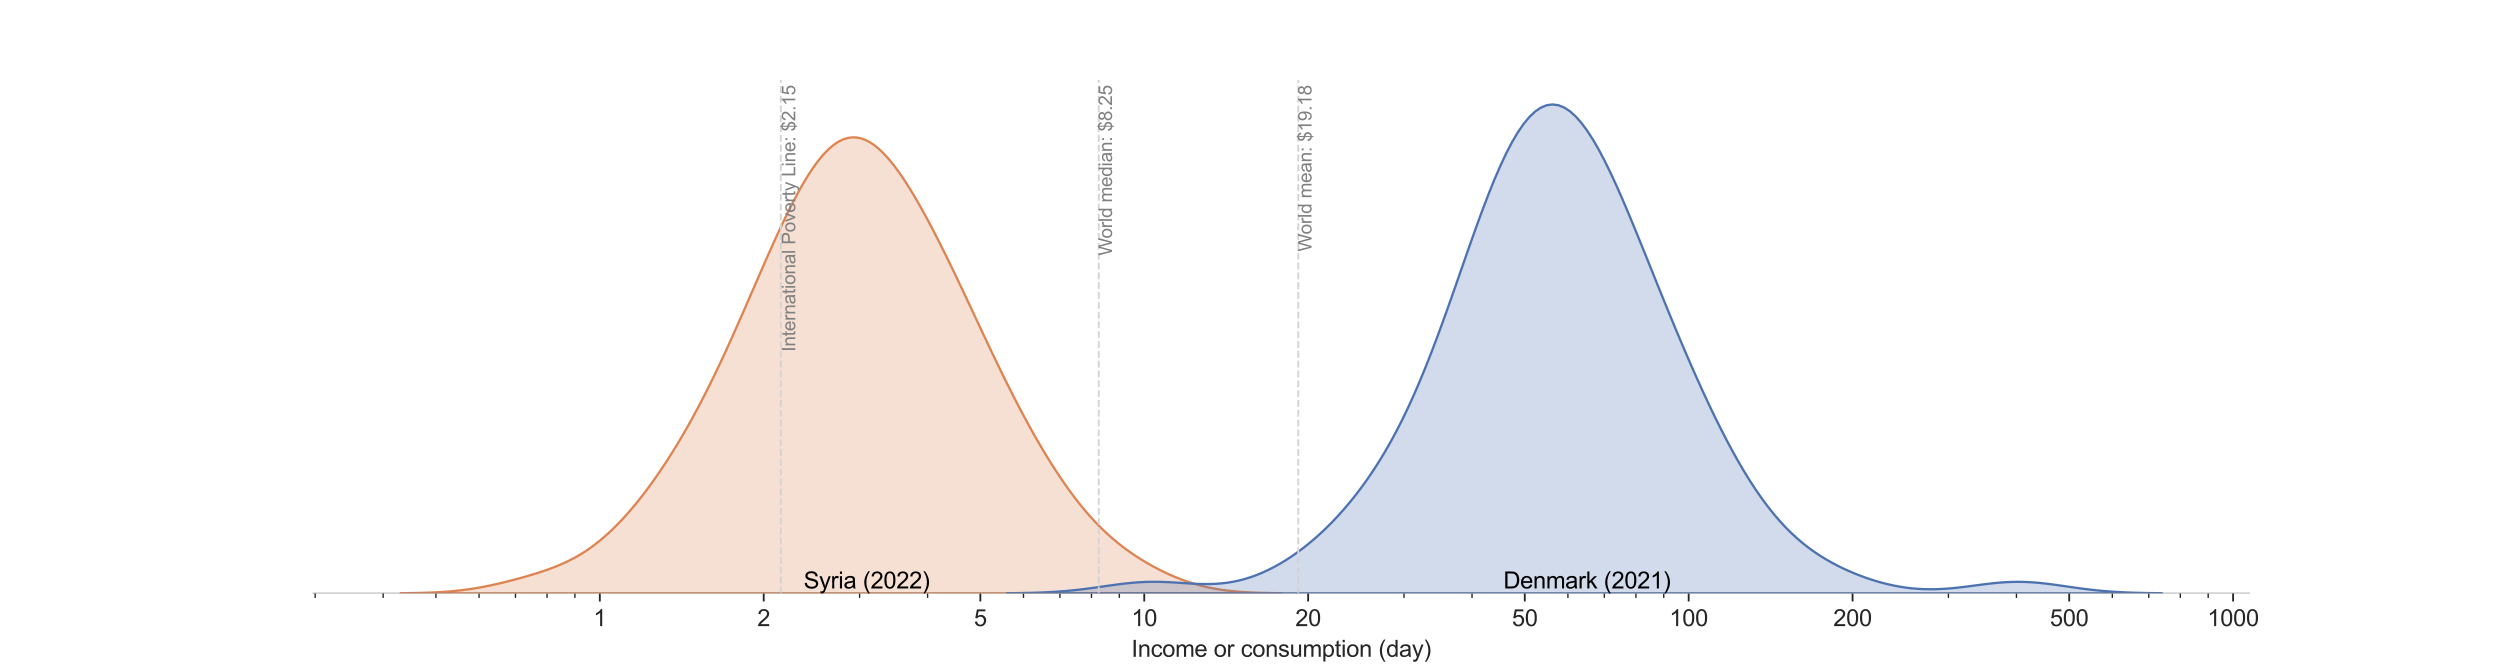 <?xml version="1.0" encoding="utf-8" standalone="no"?>
<!DOCTYPE svg PUBLIC "-//W3C//DTD SVG 1.1//EN"
  "http://www.w3.org/Graphics/SVG/1.1/DTD/svg11.dtd">
<svg xmlns:xlink="http://www.w3.org/1999/xlink" width="1080pt" height="288pt" viewBox="0 0 1080 288" xmlns="http://www.w3.org/2000/svg" version="1.1">
 <defs>
  <style type="text/css">*{stroke-linejoin: round; stroke-linecap: butt}</style>
 </defs>
 <g id="figure_1">
  <g id="patch_1">
   <path d="M 0 288 
L 1080 288 
L 1080 0 
L 0 0 
z
" style="fill: #ffffff"/>
  </g>
  <g id="axes_1">
   <g id="patch_2">
    <path d="M 135 256.32 
L 972 256.32 
L 972 34.56 
L 135 34.56 
z
" style="fill: #ffffff"/>
   </g>
   <g id="matplotlib.axis_1">
    <g id="xtick_1">
     <g id="line2d_1">
      <defs>
       <path id="mb12d883ecf" d="M 0 0 
L 0 3.5 
" style="stroke: #262626; stroke-width: 0.8"/>
      </defs>
      <g>
       <use xlink:href="#mb12d883ecf" x="259.123" y="256.32" style="fill: #262626; stroke: #262626; stroke-width: 0.8"/>
      </g>
     </g>
     <g id="text_1">
      <!-- 1 -->
      <g style="fill: #262626" transform="translate(256.342 270.478) scale(0.1 -0.1)">
       <defs>
        <path id="ArialMT-31" d="M 2384 0 
L 1822 0 
L 1822 3584 
Q 1619 3391 1289 3197 
Q 959 3003 697 2906 
L 697 3450 
Q 1169 3672 1522 3987 
Q 1875 4303 2022 4600 
L 2384 4600 
L 2384 0 
z
" transform="scale(0.016)"/>
       </defs>
       <use xlink:href="#ArialMT-31"/>
      </g>
     </g>
    </g>
    <g id="xtick_2">
     <g id="line2d_2">
      <g>
       <use xlink:href="#mb12d883ecf" x="329.923" y="256.32" style="fill: #262626; stroke: #262626; stroke-width: 0.8"/>
      </g>
     </g>
     <g id="text_2">
      <!-- 2 -->
      <g style="fill: #262626" transform="translate(327.142 270.478) scale(0.1 -0.1)">
       <defs>
        <path id="ArialMT-32" d="M 3222 541 
L 3222 0 
L 194 0 
Q 188 203 259 391 
Q 375 700 629 1000 
Q 884 1300 1366 1694 
Q 2113 2306 2375 2664 
Q 2638 3022 2638 3341 
Q 2638 3675 2398 3904 
Q 2159 4134 1775 4134 
Q 1369 4134 1125 3890 
Q 881 3647 878 3216 
L 300 3275 
Q 359 3922 746 4261 
Q 1134 4600 1788 4600 
Q 2447 4600 2831 4234 
Q 3216 3869 3216 3328 
Q 3216 3053 3103 2787 
Q 2991 2522 2730 2228 
Q 2469 1934 1863 1422 
Q 1356 997 1212 845 
Q 1069 694 975 541 
L 3222 541 
z
" transform="scale(0.016)"/>
       </defs>
       <use xlink:href="#ArialMT-32"/>
      </g>
     </g>
    </g>
    <g id="xtick_3">
     <g id="line2d_3">
      <g>
       <use xlink:href="#mb12d883ecf" x="423.515" y="256.32" style="fill: #262626; stroke: #262626; stroke-width: 0.8"/>
      </g>
     </g>
     <g id="text_3">
      <!-- 5 -->
      <g style="fill: #262626" transform="translate(420.734 270.478) scale(0.1 -0.1)">
       <defs>
        <path id="ArialMT-35" d="M 266 1200 
L 856 1250 
Q 922 819 1161 601 
Q 1400 384 1738 384 
Q 2144 384 2425 690 
Q 2706 997 2706 1503 
Q 2706 1984 2436 2262 
Q 2166 2541 1728 2541 
Q 1456 2541 1237 2417 
Q 1019 2294 894 2097 
L 366 2166 
L 809 4519 
L 3088 4519 
L 3088 3981 
L 1259 3981 
L 1013 2750 
Q 1425 3038 1878 3038 
Q 2478 3038 2890 2622 
Q 3303 2206 3303 1553 
Q 3303 931 2941 478 
Q 2500 -78 1738 -78 
Q 1113 -78 717 272 
Q 322 622 266 1200 
z
" transform="scale(0.016)"/>
       </defs>
       <use xlink:href="#ArialMT-35"/>
      </g>
     </g>
    </g>
    <g id="xtick_4">
     <g id="line2d_4">
      <g>
       <use xlink:href="#mb12d883ecf" x="494.315" y="256.32" style="fill: #262626; stroke: #262626; stroke-width: 0.8"/>
      </g>
     </g>
     <g id="text_4">
      <!-- 10 -->
      <g style="fill: #262626" transform="translate(488.754 270.478) scale(0.1 -0.1)">
       <defs>
        <path id="ArialMT-30" d="M 266 2259 
Q 266 3072 433 3567 
Q 600 4063 929 4331 
Q 1259 4600 1759 4600 
Q 2128 4600 2406 4451 
Q 2684 4303 2865 4023 
Q 3047 3744 3150 3342 
Q 3253 2941 3253 2259 
Q 3253 1453 3087 958 
Q 2922 463 2592 192 
Q 2263 -78 1759 -78 
Q 1097 -78 719 397 
Q 266 969 266 2259 
z
M 844 2259 
Q 844 1131 1108 757 
Q 1372 384 1759 384 
Q 2147 384 2411 759 
Q 2675 1134 2675 2259 
Q 2675 3391 2411 3762 
Q 2147 4134 1753 4134 
Q 1366 4134 1134 3806 
Q 844 3388 844 2259 
z
" transform="scale(0.016)"/>
       </defs>
       <use xlink:href="#ArialMT-31"/>
       <use xlink:href="#ArialMT-30" transform="translate(55.615 0)"/>
      </g>
     </g>
    </g>
    <g id="xtick_5">
     <g id="line2d_5">
      <g>
       <use xlink:href="#mb12d883ecf" x="565.115" y="256.32" style="fill: #262626; stroke: #262626; stroke-width: 0.8"/>
      </g>
     </g>
     <g id="text_5">
      <!-- 20 -->
      <g style="fill: #262626" transform="translate(559.554 270.478) scale(0.1 -0.1)">
       <use xlink:href="#ArialMT-32"/>
       <use xlink:href="#ArialMT-30" transform="translate(55.615 0)"/>
      </g>
     </g>
    </g>
    <g id="xtick_6">
     <g id="line2d_6">
      <g>
       <use xlink:href="#mb12d883ecf" x="658.707" y="256.32" style="fill: #262626; stroke: #262626; stroke-width: 0.8"/>
      </g>
     </g>
     <g id="text_6">
      <!-- 50 -->
      <g style="fill: #262626" transform="translate(653.146 270.478) scale(0.1 -0.1)">
       <use xlink:href="#ArialMT-35"/>
       <use xlink:href="#ArialMT-30" transform="translate(55.615 0)"/>
      </g>
     </g>
    </g>
    <g id="xtick_7">
     <g id="line2d_7">
      <g>
       <use xlink:href="#mb12d883ecf" x="729.507" y="256.32" style="fill: #262626; stroke: #262626; stroke-width: 0.8"/>
      </g>
     </g>
     <g id="text_7">
      <!-- 100 -->
      <g style="fill: #262626" transform="translate(721.166 270.478) scale(0.1 -0.1)">
       <use xlink:href="#ArialMT-31"/>
       <use xlink:href="#ArialMT-30" transform="translate(55.615 0)"/>
       <use xlink:href="#ArialMT-30" transform="translate(111.23 0)"/>
      </g>
     </g>
    </g>
    <g id="xtick_8">
     <g id="line2d_8">
      <g>
       <use xlink:href="#mb12d883ecf" x="800.307" y="256.32" style="fill: #262626; stroke: #262626; stroke-width: 0.8"/>
      </g>
     </g>
     <g id="text_8">
      <!-- 200 -->
      <g style="fill: #262626" transform="translate(791.965 270.478) scale(0.1 -0.1)">
       <use xlink:href="#ArialMT-32"/>
       <use xlink:href="#ArialMT-30" transform="translate(55.615 0)"/>
       <use xlink:href="#ArialMT-30" transform="translate(111.23 0)"/>
      </g>
     </g>
    </g>
    <g id="xtick_9">
     <g id="line2d_9">
      <g>
       <use xlink:href="#mb12d883ecf" x="893.899" y="256.32" style="fill: #262626; stroke: #262626; stroke-width: 0.8"/>
      </g>
     </g>
     <g id="text_9">
      <!-- 500 -->
      <g style="fill: #262626" transform="translate(885.558 270.478) scale(0.1 -0.1)">
       <use xlink:href="#ArialMT-35"/>
       <use xlink:href="#ArialMT-30" transform="translate(55.615 0)"/>
       <use xlink:href="#ArialMT-30" transform="translate(111.23 0)"/>
      </g>
     </g>
    </g>
    <g id="xtick_10">
     <g id="line2d_10">
      <g>
       <use xlink:href="#mb12d883ecf" x="964.699" y="256.32" style="fill: #262626; stroke: #262626; stroke-width: 0.8"/>
      </g>
     </g>
     <g id="text_10">
      <!-- 1000 -->
      <g style="fill: #262626" transform="translate(953.577 270.478) scale(0.1 -0.1)">
       <use xlink:href="#ArialMT-31"/>
       <use xlink:href="#ArialMT-30" transform="translate(55.615 0)"/>
       <use xlink:href="#ArialMT-30" transform="translate(111.23 0)"/>
       <use xlink:href="#ArialMT-30" transform="translate(166.846 0)"/>
      </g>
     </g>
    </g>
    <g id="xtick_11">
     <g id="line2d_11">
      <defs>
       <path id="m43a9c2b0e1" d="M 0 0 
L 0 2 
" style="stroke: #262626; stroke-width: 0.6"/>
      </defs>
      <g>
       <use xlink:href="#m43a9c2b0e1" x="136.146" y="256.32" style="fill: #262626; stroke: #262626; stroke-width: 0.6"/>
      </g>
     </g>
    </g>
    <g id="xtick_12">
     <g id="line2d_12">
      <g>
       <use xlink:href="#m43a9c2b0e1" x="165.53" y="256.32" style="fill: #262626; stroke: #262626; stroke-width: 0.6"/>
      </g>
     </g>
    </g>
    <g id="xtick_13">
     <g id="line2d_13">
      <g>
       <use xlink:href="#m43a9c2b0e1" x="188.323" y="256.32" style="fill: #262626; stroke: #262626; stroke-width: 0.6"/>
      </g>
     </g>
    </g>
    <g id="xtick_14">
     <g id="line2d_14">
      <g>
       <use xlink:href="#m43a9c2b0e1" x="206.946" y="256.32" style="fill: #262626; stroke: #262626; stroke-width: 0.6"/>
      </g>
     </g>
    </g>
    <g id="xtick_15">
     <g id="line2d_15">
      <g>
       <use xlink:href="#m43a9c2b0e1" x="222.691" y="256.32" style="fill: #262626; stroke: #262626; stroke-width: 0.6"/>
      </g>
     </g>
    </g>
    <g id="xtick_16">
     <g id="line2d_16">
      <g>
       <use xlink:href="#m43a9c2b0e1" x="236.33" y="256.32" style="fill: #262626; stroke: #262626; stroke-width: 0.6"/>
      </g>
     </g>
    </g>
    <g id="xtick_17">
     <g id="line2d_17">
      <g>
       <use xlink:href="#m43a9c2b0e1" x="248.361" y="256.32" style="fill: #262626; stroke: #262626; stroke-width: 0.6"/>
      </g>
     </g>
    </g>
    <g id="xtick_18">
     <g id="line2d_18">
      <g>
       <use xlink:href="#m43a9c2b0e1" x="371.338" y="256.32" style="fill: #262626; stroke: #262626; stroke-width: 0.6"/>
      </g>
     </g>
    </g>
    <g id="xtick_19">
     <g id="line2d_19">
      <g>
       <use xlink:href="#m43a9c2b0e1" x="400.722" y="256.32" style="fill: #262626; stroke: #262626; stroke-width: 0.6"/>
      </g>
     </g>
    </g>
    <g id="xtick_20">
     <g id="line2d_20">
      <g>
       <use xlink:href="#m43a9c2b0e1" x="442.138" y="256.32" style="fill: #262626; stroke: #262626; stroke-width: 0.6"/>
      </g>
     </g>
    </g>
    <g id="xtick_21">
     <g id="line2d_21">
      <g>
       <use xlink:href="#m43a9c2b0e1" x="457.883" y="256.32" style="fill: #262626; stroke: #262626; stroke-width: 0.6"/>
      </g>
     </g>
    </g>
    <g id="xtick_22">
     <g id="line2d_22">
      <g>
       <use xlink:href="#m43a9c2b0e1" x="471.522" y="256.32" style="fill: #262626; stroke: #262626; stroke-width: 0.6"/>
      </g>
     </g>
    </g>
    <g id="xtick_23">
     <g id="line2d_23">
      <g>
       <use xlink:href="#m43a9c2b0e1" x="483.553" y="256.32" style="fill: #262626; stroke: #262626; stroke-width: 0.6"/>
      </g>
     </g>
    </g>
    <g id="xtick_24">
     <g id="line2d_24">
      <g>
       <use xlink:href="#m43a9c2b0e1" x="606.53" y="256.32" style="fill: #262626; stroke: #262626; stroke-width: 0.6"/>
      </g>
     </g>
    </g>
    <g id="xtick_25">
     <g id="line2d_25">
      <g>
       <use xlink:href="#m43a9c2b0e1" x="635.915" y="256.32" style="fill: #262626; stroke: #262626; stroke-width: 0.6"/>
      </g>
     </g>
    </g>
    <g id="xtick_26">
     <g id="line2d_26">
      <g>
       <use xlink:href="#m43a9c2b0e1" x="677.33" y="256.32" style="fill: #262626; stroke: #262626; stroke-width: 0.6"/>
      </g>
     </g>
    </g>
    <g id="xtick_27">
     <g id="line2d_27">
      <g>
       <use xlink:href="#m43a9c2b0e1" x="693.075" y="256.32" style="fill: #262626; stroke: #262626; stroke-width: 0.6"/>
      </g>
     </g>
    </g>
    <g id="xtick_28">
     <g id="line2d_28">
      <g>
       <use xlink:href="#m43a9c2b0e1" x="706.715" y="256.32" style="fill: #262626; stroke: #262626; stroke-width: 0.6"/>
      </g>
     </g>
    </g>
    <g id="xtick_29">
     <g id="line2d_29">
      <g>
       <use xlink:href="#m43a9c2b0e1" x="718.745" y="256.32" style="fill: #262626; stroke: #262626; stroke-width: 0.6"/>
      </g>
     </g>
    </g>
    <g id="xtick_30">
     <g id="line2d_30">
      <g>
       <use xlink:href="#m43a9c2b0e1" x="841.722" y="256.32" style="fill: #262626; stroke: #262626; stroke-width: 0.6"/>
      </g>
     </g>
    </g>
    <g id="xtick_31">
     <g id="line2d_31">
      <g>
       <use xlink:href="#m43a9c2b0e1" x="871.107" y="256.32" style="fill: #262626; stroke: #262626; stroke-width: 0.6"/>
      </g>
     </g>
    </g>
    <g id="xtick_32">
     <g id="line2d_32">
      <g>
       <use xlink:href="#m43a9c2b0e1" x="912.522" y="256.32" style="fill: #262626; stroke: #262626; stroke-width: 0.6"/>
      </g>
     </g>
    </g>
    <g id="xtick_33">
     <g id="line2d_33">
      <g>
       <use xlink:href="#m43a9c2b0e1" x="928.267" y="256.32" style="fill: #262626; stroke: #262626; stroke-width: 0.6"/>
      </g>
     </g>
    </g>
    <g id="xtick_34">
     <g id="line2d_34">
      <g>
       <use xlink:href="#m43a9c2b0e1" x="941.907" y="256.32" style="fill: #262626; stroke: #262626; stroke-width: 0.6"/>
      </g>
     </g>
    </g>
    <g id="xtick_35">
     <g id="line2d_35">
      <g>
       <use xlink:href="#m43a9c2b0e1" x="953.937" y="256.32" style="fill: #262626; stroke: #262626; stroke-width: 0.6"/>
      </g>
     </g>
    </g>
    <g id="text_11">
     <!-- Income or consumption (day) -->
     <g style="fill: #262626" transform="translate(488.754 283.745) scale(0.1 -0.1)">
      <defs>
       <path id="ArialMT-49" d="M 597 0 
L 597 4581 
L 1203 4581 
L 1203 0 
L 597 0 
z
" transform="scale(0.016)"/>
       <path id="ArialMT-6e" d="M 422 0 
L 422 3319 
L 928 3319 
L 928 2847 
Q 1294 3394 1984 3394 
Q 2284 3394 2536 3286 
Q 2788 3178 2913 3003 
Q 3038 2828 3088 2588 
Q 3119 2431 3119 2041 
L 3119 0 
L 2556 0 
L 2556 2019 
Q 2556 2363 2490 2533 
Q 2425 2703 2258 2804 
Q 2091 2906 1866 2906 
Q 1506 2906 1245 2678 
Q 984 2450 984 1813 
L 984 0 
L 422 0 
z
" transform="scale(0.016)"/>
       <path id="ArialMT-63" d="M 2588 1216 
L 3141 1144 
Q 3050 572 2676 248 
Q 2303 -75 1759 -75 
Q 1078 -75 664 370 
Q 250 816 250 1647 
Q 250 2184 428 2587 
Q 606 2991 970 3192 
Q 1334 3394 1763 3394 
Q 2303 3394 2647 3120 
Q 2991 2847 3088 2344 
L 2541 2259 
Q 2463 2594 2264 2762 
Q 2066 2931 1784 2931 
Q 1359 2931 1093 2626 
Q 828 2322 828 1663 
Q 828 994 1084 691 
Q 1341 388 1753 388 
Q 2084 388 2306 591 
Q 2528 794 2588 1216 
z
" transform="scale(0.016)"/>
       <path id="ArialMT-6f" d="M 213 1659 
Q 213 2581 725 3025 
Q 1153 3394 1769 3394 
Q 2453 3394 2887 2945 
Q 3322 2497 3322 1706 
Q 3322 1066 3130 698 
Q 2938 331 2570 128 
Q 2203 -75 1769 -75 
Q 1072 -75 642 372 
Q 213 819 213 1659 
z
M 791 1659 
Q 791 1022 1069 705 
Q 1347 388 1769 388 
Q 2188 388 2466 706 
Q 2744 1025 2744 1678 
Q 2744 2294 2464 2611 
Q 2184 2928 1769 2928 
Q 1347 2928 1069 2612 
Q 791 2297 791 1659 
z
" transform="scale(0.016)"/>
       <path id="ArialMT-6d" d="M 422 0 
L 422 3319 
L 925 3319 
L 925 2853 
Q 1081 3097 1340 3245 
Q 1600 3394 1931 3394 
Q 2300 3394 2536 3241 
Q 2772 3088 2869 2813 
Q 3263 3394 3894 3394 
Q 4388 3394 4653 3120 
Q 4919 2847 4919 2278 
L 4919 0 
L 4359 0 
L 4359 2091 
Q 4359 2428 4304 2576 
Q 4250 2725 4106 2815 
Q 3963 2906 3769 2906 
Q 3419 2906 3187 2673 
Q 2956 2441 2956 1928 
L 2956 0 
L 2394 0 
L 2394 2156 
Q 2394 2531 2256 2718 
Q 2119 2906 1806 2906 
Q 1569 2906 1367 2781 
Q 1166 2656 1075 2415 
Q 984 2175 984 1722 
L 984 0 
L 422 0 
z
" transform="scale(0.016)"/>
       <path id="ArialMT-65" d="M 2694 1069 
L 3275 997 
Q 3138 488 2766 206 
Q 2394 -75 1816 -75 
Q 1088 -75 661 373 
Q 234 822 234 1631 
Q 234 2469 665 2931 
Q 1097 3394 1784 3394 
Q 2450 3394 2872 2941 
Q 3294 2488 3294 1666 
Q 3294 1616 3291 1516 
L 816 1516 
Q 847 969 1125 678 
Q 1403 388 1819 388 
Q 2128 388 2347 550 
Q 2566 713 2694 1069 
z
M 847 1978 
L 2700 1978 
Q 2663 2397 2488 2606 
Q 2219 2931 1791 2931 
Q 1403 2931 1139 2672 
Q 875 2413 847 1978 
z
" transform="scale(0.016)"/>
       <path id="ArialMT-20" transform="scale(0.016)"/>
       <path id="ArialMT-72" d="M 416 0 
L 416 3319 
L 922 3319 
L 922 2816 
Q 1116 3169 1280 3281 
Q 1444 3394 1641 3394 
Q 1925 3394 2219 3213 
L 2025 2691 
Q 1819 2813 1613 2813 
Q 1428 2813 1281 2702 
Q 1134 2591 1072 2394 
Q 978 2094 978 1738 
L 978 0 
L 416 0 
z
" transform="scale(0.016)"/>
       <path id="ArialMT-73" d="M 197 991 
L 753 1078 
Q 800 744 1014 566 
Q 1228 388 1613 388 
Q 2000 388 2187 545 
Q 2375 703 2375 916 
Q 2375 1106 2209 1216 
Q 2094 1291 1634 1406 
Q 1016 1563 777 1677 
Q 538 1791 414 1992 
Q 291 2194 291 2438 
Q 291 2659 392 2848 
Q 494 3038 669 3163 
Q 800 3259 1026 3326 
Q 1253 3394 1513 3394 
Q 1903 3394 2198 3281 
Q 2494 3169 2634 2976 
Q 2775 2784 2828 2463 
L 2278 2388 
Q 2241 2644 2061 2787 
Q 1881 2931 1553 2931 
Q 1166 2931 1000 2803 
Q 834 2675 834 2503 
Q 834 2394 903 2306 
Q 972 2216 1119 2156 
Q 1203 2125 1616 2013 
Q 2213 1853 2448 1751 
Q 2684 1650 2818 1456 
Q 2953 1263 2953 975 
Q 2953 694 2789 445 
Q 2625 197 2315 61 
Q 2006 -75 1616 -75 
Q 969 -75 630 194 
Q 291 463 197 991 
z
" transform="scale(0.016)"/>
       <path id="ArialMT-75" d="M 2597 0 
L 2597 488 
Q 2209 -75 1544 -75 
Q 1250 -75 995 37 
Q 741 150 617 320 
Q 494 491 444 738 
Q 409 903 409 1263 
L 409 3319 
L 972 3319 
L 972 1478 
Q 972 1038 1006 884 
Q 1059 663 1231 536 
Q 1403 409 1656 409 
Q 1909 409 2131 539 
Q 2353 669 2445 892 
Q 2538 1116 2538 1541 
L 2538 3319 
L 3100 3319 
L 3100 0 
L 2597 0 
z
" transform="scale(0.016)"/>
       <path id="ArialMT-70" d="M 422 -1272 
L 422 3319 
L 934 3319 
L 934 2888 
Q 1116 3141 1344 3267 
Q 1572 3394 1897 3394 
Q 2322 3394 2647 3175 
Q 2972 2956 3137 2557 
Q 3303 2159 3303 1684 
Q 3303 1175 3120 767 
Q 2938 359 2589 142 
Q 2241 -75 1856 -75 
Q 1575 -75 1351 44 
Q 1128 163 984 344 
L 984 -1272 
L 422 -1272 
z
M 931 1641 
Q 931 1000 1190 694 
Q 1450 388 1819 388 
Q 2194 388 2461 705 
Q 2728 1022 2728 1688 
Q 2728 2322 2467 2637 
Q 2206 2953 1844 2953 
Q 1484 2953 1207 2617 
Q 931 2281 931 1641 
z
" transform="scale(0.016)"/>
       <path id="ArialMT-74" d="M 1650 503 
L 1731 6 
Q 1494 -44 1306 -44 
Q 1000 -44 831 53 
Q 663 150 594 308 
Q 525 466 525 972 
L 525 2881 
L 113 2881 
L 113 3319 
L 525 3319 
L 525 4141 
L 1084 4478 
L 1084 3319 
L 1650 3319 
L 1650 2881 
L 1084 2881 
L 1084 941 
Q 1084 700 1114 631 
Q 1144 563 1211 522 
Q 1278 481 1403 481 
Q 1497 481 1650 503 
z
" transform="scale(0.016)"/>
       <path id="ArialMT-69" d="M 425 3934 
L 425 4581 
L 988 4581 
L 988 3934 
L 425 3934 
z
M 425 0 
L 425 3319 
L 988 3319 
L 988 0 
L 425 0 
z
" transform="scale(0.016)"/>
       <path id="ArialMT-28" d="M 1497 -1347 
Q 1031 -759 709 28 
Q 388 816 388 1659 
Q 388 2403 628 3084 
Q 909 3875 1497 4659 
L 1900 4659 
Q 1522 4009 1400 3731 
Q 1209 3300 1100 2831 
Q 966 2247 966 1656 
Q 966 153 1900 -1347 
L 1497 -1347 
z
" transform="scale(0.016)"/>
       <path id="ArialMT-64" d="M 2575 0 
L 2575 419 
Q 2259 -75 1647 -75 
Q 1250 -75 917 144 
Q 584 363 401 755 
Q 219 1147 219 1656 
Q 219 2153 384 2558 
Q 550 2963 881 3178 
Q 1213 3394 1622 3394 
Q 1922 3394 2156 3267 
Q 2391 3141 2538 2938 
L 2538 4581 
L 3097 4581 
L 3097 0 
L 2575 0 
z
M 797 1656 
Q 797 1019 1065 703 
Q 1334 388 1700 388 
Q 2069 388 2326 689 
Q 2584 991 2584 1609 
Q 2584 2291 2321 2609 
Q 2059 2928 1675 2928 
Q 1300 2928 1048 2622 
Q 797 2316 797 1656 
z
" transform="scale(0.016)"/>
       <path id="ArialMT-61" d="M 2588 409 
Q 2275 144 1986 34 
Q 1697 -75 1366 -75 
Q 819 -75 525 192 
Q 231 459 231 875 
Q 231 1119 342 1320 
Q 453 1522 633 1644 
Q 813 1766 1038 1828 
Q 1203 1872 1538 1913 
Q 2219 1994 2541 2106 
Q 2544 2222 2544 2253 
Q 2544 2597 2384 2738 
Q 2169 2928 1744 2928 
Q 1347 2928 1158 2789 
Q 969 2650 878 2297 
L 328 2372 
Q 403 2725 575 2942 
Q 747 3159 1072 3276 
Q 1397 3394 1825 3394 
Q 2250 3394 2515 3294 
Q 2781 3194 2906 3042 
Q 3031 2891 3081 2659 
Q 3109 2516 3109 2141 
L 3109 1391 
Q 3109 606 3145 398 
Q 3181 191 3288 0 
L 2700 0 
Q 2613 175 2588 409 
z
M 2541 1666 
Q 2234 1541 1622 1453 
Q 1275 1403 1131 1340 
Q 988 1278 909 1158 
Q 831 1038 831 891 
Q 831 666 1001 516 
Q 1172 366 1500 366 
Q 1825 366 2078 508 
Q 2331 650 2450 897 
Q 2541 1088 2541 1459 
L 2541 1666 
z
" transform="scale(0.016)"/>
       <path id="ArialMT-79" d="M 397 -1278 
L 334 -750 
Q 519 -800 656 -800 
Q 844 -800 956 -737 
Q 1069 -675 1141 -563 
Q 1194 -478 1313 -144 
Q 1328 -97 1363 -6 
L 103 3319 
L 709 3319 
L 1400 1397 
Q 1534 1031 1641 628 
Q 1738 1016 1872 1384 
L 2581 3319 
L 3144 3319 
L 1881 -56 
Q 1678 -603 1566 -809 
Q 1416 -1088 1222 -1217 
Q 1028 -1347 759 -1347 
Q 597 -1347 397 -1278 
z
" transform="scale(0.016)"/>
       <path id="ArialMT-29" d="M 791 -1347 
L 388 -1347 
Q 1322 153 1322 1656 
Q 1322 2244 1188 2822 
Q 1081 3291 891 3722 
Q 769 4003 388 4659 
L 791 4659 
Q 1378 3875 1659 3084 
Q 1900 2403 1900 1659 
Q 1900 816 1576 28 
Q 1253 -759 791 -1347 
z
" transform="scale(0.016)"/>
      </defs>
      <use xlink:href="#ArialMT-49"/>
      <use xlink:href="#ArialMT-6e" transform="translate(27.783 0)"/>
      <use xlink:href="#ArialMT-63" transform="translate(83.398 0)"/>
      <use xlink:href="#ArialMT-6f" transform="translate(133.398 0)"/>
      <use xlink:href="#ArialMT-6d" transform="translate(189.014 0)"/>
      <use xlink:href="#ArialMT-65" transform="translate(272.314 0)"/>
      <use xlink:href="#ArialMT-20" transform="translate(327.93 0)"/>
      <use xlink:href="#ArialMT-6f" transform="translate(355.713 0)"/>
      <use xlink:href="#ArialMT-72" transform="translate(411.328 0)"/>
      <use xlink:href="#ArialMT-20" transform="translate(444.629 0)"/>
      <use xlink:href="#ArialMT-63" transform="translate(472.412 0)"/>
      <use xlink:href="#ArialMT-6f" transform="translate(522.412 0)"/>
      <use xlink:href="#ArialMT-6e" transform="translate(578.027 0)"/>
      <use xlink:href="#ArialMT-73" transform="translate(633.643 0)"/>
      <use xlink:href="#ArialMT-75" transform="translate(683.643 0)"/>
      <use xlink:href="#ArialMT-6d" transform="translate(739.258 0)"/>
      <use xlink:href="#ArialMT-70" transform="translate(822.559 0)"/>
      <use xlink:href="#ArialMT-74" transform="translate(878.174 0)"/>
      <use xlink:href="#ArialMT-69" transform="translate(905.957 0)"/>
      <use xlink:href="#ArialMT-6f" transform="translate(928.174 0)"/>
      <use xlink:href="#ArialMT-6e" transform="translate(983.789 0)"/>
      <use xlink:href="#ArialMT-20" transform="translate(1039.404 0)"/>
      <use xlink:href="#ArialMT-28" transform="translate(1067.188 0)"/>
      <use xlink:href="#ArialMT-64" transform="translate(1100.488 0)"/>
      <use xlink:href="#ArialMT-61" transform="translate(1156.104 0)"/>
      <use xlink:href="#ArialMT-79" transform="translate(1211.719 0)"/>
      <use xlink:href="#ArialMT-29" transform="translate(1261.719 0)"/>
     </g>
    </g>
   </g>
   <g id="matplotlib.axis_2"/>
   <g id="FillBetweenPolyCollection_1">
    <defs>
     <path id="m6bee3e71ac" d="M 173.045 -31.738 
L 173.045 -31.68 
L 174.957 -31.68 
L 176.868 -31.68 
L 178.779 -31.68 
L 180.69 -31.68 
L 182.601 -31.68 
L 184.513 -31.68 
L 186.424 -31.68 
L 188.335 -31.68 
L 190.246 -31.68 
L 192.157 -31.68 
L 194.069 -31.68 
L 195.98 -31.68 
L 197.891 -31.68 
L 199.802 -31.68 
L 201.713 -31.68 
L 203.625 -31.68 
L 205.536 -31.68 
L 207.447 -31.68 
L 209.358 -31.68 
L 211.269 -31.68 
L 213.18 -31.68 
L 215.092 -31.68 
L 217.003 -31.68 
L 218.914 -31.68 
L 220.825 -31.68 
L 222.736 -31.68 
L 224.648 -31.68 
L 226.559 -31.68 
L 228.47 -31.68 
L 230.381 -31.68 
L 232.292 -31.68 
L 234.204 -31.68 
L 236.115 -31.68 
L 238.026 -31.68 
L 239.937 -31.68 
L 241.848 -31.68 
L 243.76 -31.68 
L 245.671 -31.68 
L 247.582 -31.68 
L 249.493 -31.68 
L 251.404 -31.68 
L 253.316 -31.68 
L 255.227 -31.68 
L 257.138 -31.68 
L 259.049 -31.68 
L 260.96 -31.68 
L 262.871 -31.68 
L 264.783 -31.68 
L 266.694 -31.68 
L 268.605 -31.68 
L 270.516 -31.68 
L 272.427 -31.68 
L 274.339 -31.68 
L 276.25 -31.68 
L 278.161 -31.68 
L 280.072 -31.68 
L 281.983 -31.68 
L 283.895 -31.68 
L 285.806 -31.68 
L 287.717 -31.68 
L 289.628 -31.68 
L 291.539 -31.68 
L 293.451 -31.68 
L 295.362 -31.68 
L 297.273 -31.68 
L 299.184 -31.68 
L 301.095 -31.68 
L 303.006 -31.68 
L 304.918 -31.68 
L 306.829 -31.68 
L 308.74 -31.68 
L 310.651 -31.68 
L 312.562 -31.68 
L 314.474 -31.68 
L 316.385 -31.68 
L 318.296 -31.68 
L 320.207 -31.68 
L 322.118 -31.68 
L 324.03 -31.68 
L 325.941 -31.68 
L 327.852 -31.68 
L 329.763 -31.68 
L 331.674 -31.68 
L 333.586 -31.68 
L 335.497 -31.68 
L 337.408 -31.68 
L 339.319 -31.68 
L 341.23 -31.68 
L 343.142 -31.68 
L 345.053 -31.68 
L 346.964 -31.68 
L 348.875 -31.68 
L 350.786 -31.68 
L 352.697 -31.68 
L 354.609 -31.68 
L 356.52 -31.68 
L 358.431 -31.68 
L 360.342 -31.68 
L 362.253 -31.68 
L 364.165 -31.68 
L 366.076 -31.68 
L 367.987 -31.68 
L 369.898 -31.68 
L 371.809 -31.68 
L 373.721 -31.68 
L 375.632 -31.68 
L 377.543 -31.68 
L 379.454 -31.68 
L 381.365 -31.68 
L 383.277 -31.68 
L 385.188 -31.68 
L 387.099 -31.68 
L 389.01 -31.68 
L 390.921 -31.68 
L 392.833 -31.68 
L 394.744 -31.68 
L 396.655 -31.68 
L 398.566 -31.68 
L 400.477 -31.68 
L 402.388 -31.68 
L 404.3 -31.68 
L 406.211 -31.68 
L 408.122 -31.68 
L 410.033 -31.68 
L 411.944 -31.68 
L 413.856 -31.68 
L 415.767 -31.68 
L 417.678 -31.68 
L 419.589 -31.68 
L 421.5 -31.68 
L 423.412 -31.68 
L 425.323 -31.68 
L 427.234 -31.68 
L 429.145 -31.68 
L 431.056 -31.68 
L 432.968 -31.68 
L 434.879 -31.68 
L 436.79 -31.68 
L 438.701 -31.68 
L 440.612 -31.68 
L 442.523 -31.68 
L 444.435 -31.68 
L 446.346 -31.68 
L 448.257 -31.68 
L 450.168 -31.68 
L 452.079 -31.68 
L 453.991 -31.68 
L 455.902 -31.68 
L 457.813 -31.68 
L 459.724 -31.68 
L 461.635 -31.68 
L 463.547 -31.68 
L 465.458 -31.68 
L 467.369 -31.68 
L 469.28 -31.68 
L 471.191 -31.68 
L 473.103 -31.68 
L 475.014 -31.68 
L 476.925 -31.68 
L 478.836 -31.68 
L 480.747 -31.68 
L 482.659 -31.68 
L 484.57 -31.68 
L 486.481 -31.68 
L 488.392 -31.68 
L 490.303 -31.68 
L 492.214 -31.68 
L 494.126 -31.68 
L 496.037 -31.68 
L 497.948 -31.68 
L 499.859 -31.68 
L 501.77 -31.68 
L 503.682 -31.68 
L 505.593 -31.68 
L 507.504 -31.68 
L 509.415 -31.68 
L 511.326 -31.68 
L 513.238 -31.68 
L 515.149 -31.68 
L 517.06 -31.68 
L 518.971 -31.68 
L 520.882 -31.68 
L 522.794 -31.68 
L 524.705 -31.68 
L 526.616 -31.68 
L 528.527 -31.68 
L 530.438 -31.68 
L 532.35 -31.68 
L 534.261 -31.68 
L 536.172 -31.68 
L 538.083 -31.68 
L 539.994 -31.68 
L 541.905 -31.68 
L 543.817 -31.68 
L 545.728 -31.68 
L 547.639 -31.68 
L 549.55 -31.68 
L 551.461 -31.68 
L 553.373 -31.68 
L 553.373 -31.743 
L 553.373 -31.743 
L 551.461 -31.764 
L 549.55 -31.792 
L 547.639 -31.827 
L 545.728 -31.871 
L 543.817 -31.927 
L 541.905 -31.996 
L 539.994 -32.081 
L 538.083 -32.186 
L 536.172 -32.311 
L 534.261 -32.462 
L 532.35 -32.641 
L 530.438 -32.851 
L 528.527 -33.096 
L 526.616 -33.38 
L 524.705 -33.704 
L 522.794 -34.072 
L 520.882 -34.487 
L 518.971 -34.95 
L 517.06 -35.463 
L 515.149 -36.028 
L 513.238 -36.644 
L 511.326 -37.312 
L 509.415 -38.033 
L 507.504 -38.805 
L 505.593 -39.628 
L 503.682 -40.501 
L 501.77 -41.425 
L 499.859 -42.398 
L 497.948 -43.421 
L 496.037 -44.495 
L 494.126 -45.621 
L 492.214 -46.803 
L 490.303 -48.042 
L 488.392 -49.343 
L 486.481 -50.709 
L 484.57 -52.147 
L 482.659 -53.66 
L 480.747 -55.256 
L 478.836 -56.938 
L 476.925 -58.712 
L 475.014 -60.582 
L 473.103 -62.552 
L 471.191 -64.626 
L 469.28 -66.805 
L 467.369 -69.09 
L 465.458 -71.481 
L 463.547 -73.978 
L 461.635 -76.58 
L 459.724 -79.284 
L 457.813 -82.088 
L 455.902 -84.99 
L 453.991 -87.986 
L 452.079 -91.075 
L 450.168 -94.254 
L 448.257 -97.521 
L 446.346 -100.873 
L 444.435 -104.308 
L 442.523 -107.824 
L 440.612 -111.418 
L 438.701 -115.088 
L 436.79 -118.829 
L 434.879 -122.638 
L 432.968 -126.508 
L 431.056 -130.434 
L 429.145 -134.408 
L 427.234 -138.422 
L 425.323 -142.467 
L 423.412 -146.533 
L 421.5 -150.611 
L 419.589 -154.691 
L 417.678 -158.762 
L 415.767 -162.814 
L 413.856 -166.838 
L 411.944 -170.826 
L 410.033 -174.768 
L 408.122 -178.656 
L 406.211 -182.482 
L 404.3 -186.239 
L 402.388 -189.917 
L 400.477 -193.51 
L 398.566 -197.006 
L 396.655 -200.396 
L 394.744 -203.669 
L 392.833 -206.811 
L 390.921 -209.809 
L 389.01 -212.648 
L 387.099 -215.312 
L 385.188 -217.784 
L 383.277 -220.046 
L 381.365 -222.08 
L 379.454 -223.87 
L 377.543 -225.398 
L 375.632 -226.651 
L 373.721 -227.612 
L 371.809 -228.272 
L 369.898 -228.621 
L 367.987 -228.651 
L 366.076 -228.358 
L 364.165 -227.742 
L 362.253 -226.803 
L 360.342 -225.547 
L 358.431 -223.979 
L 356.52 -222.11 
L 354.609 -219.951 
L 352.697 -217.515 
L 350.786 -214.818 
L 348.875 -211.876 
L 346.964 -208.707 
L 345.053 -205.33 
L 343.142 -201.764 
L 341.23 -198.028 
L 339.319 -194.142 
L 337.408 -190.126 
L 335.497 -185.999 
L 333.586 -181.782 
L 331.674 -177.492 
L 329.763 -173.147 
L 327.852 -168.767 
L 325.941 -164.367 
L 324.03 -159.963 
L 322.118 -155.571 
L 320.207 -151.204 
L 318.296 -146.874 
L 316.385 -142.594 
L 314.474 -138.374 
L 312.562 -134.222 
L 310.651 -130.145 
L 308.74 -126.151 
L 306.829 -122.244 
L 304.918 -118.427 
L 303.006 -114.704 
L 301.095 -111.075 
L 299.184 -107.542 
L 297.273 -104.105 
L 295.362 -100.763 
L 293.451 -97.515 
L 291.539 -94.36 
L 289.628 -91.296 
L 287.717 -88.322 
L 285.806 -85.436 
L 283.895 -82.638 
L 281.983 -79.926 
L 280.072 -77.301 
L 278.161 -74.763 
L 276.25 -72.311 
L 274.339 -69.947 
L 272.427 -67.672 
L 270.516 -65.487 
L 268.605 -63.395 
L 266.694 -61.397 
L 264.783 -59.494 
L 262.871 -57.688 
L 260.96 -55.98 
L 259.049 -54.371 
L 257.138 -52.859 
L 255.227 -51.445 
L 253.316 -50.125 
L 251.404 -48.897 
L 249.493 -47.758 
L 247.582 -46.702 
L 245.671 -45.723 
L 243.76 -44.816 
L 241.848 -43.974 
L 239.937 -43.189 
L 238.026 -42.456 
L 236.115 -41.765 
L 234.204 -41.113 
L 232.292 -40.492 
L 230.381 -39.898 
L 228.47 -39.326 
L 226.559 -38.774 
L 224.648 -38.239 
L 222.736 -37.72 
L 220.825 -37.217 
L 218.914 -36.73 
L 217.003 -36.261 
L 215.092 -35.811 
L 213.18 -35.382 
L 211.269 -34.975 
L 209.358 -34.592 
L 207.447 -34.236 
L 205.536 -33.906 
L 203.625 -33.603 
L 201.713 -33.329 
L 199.802 -33.082 
L 197.891 -32.863 
L 195.98 -32.669 
L 194.069 -32.5 
L 192.157 -32.354 
L 190.246 -32.23 
L 188.335 -32.124 
L 186.424 -32.036 
L 184.513 -31.962 
L 182.601 -31.902 
L 180.69 -31.853 
L 178.779 -31.814 
L 176.868 -31.782 
L 174.957 -31.758 
L 173.045 -31.738 
z
" style="stroke: #dd8452"/>
    </defs>
    <g clip-path="url(#p58fb3d0856)">
     <use xlink:href="#m6bee3e71ac" x="0" y="288" style="fill: #dd8452; fill-opacity: 0.25; stroke: #dd8452"/>
    </g>
   </g>
   <g id="FillBetweenPolyCollection_2">
    <defs>
     <path id="md9333ac1e1" d="M 435.08 -31.734 
L 435.08 -31.68 
L 437.587 -31.68 
L 440.094 -31.68 
L 442.601 -31.68 
L 445.108 -31.68 
L 447.615 -31.68 
L 450.122 -31.68 
L 452.629 -31.68 
L 455.136 -31.68 
L 457.643 -31.68 
L 460.149 -31.68 
L 462.656 -31.68 
L 465.163 -31.68 
L 467.67 -31.68 
L 470.177 -31.68 
L 472.684 -31.68 
L 475.191 -31.68 
L 477.698 -31.68 
L 480.205 -31.68 
L 482.712 -31.68 
L 485.218 -31.68 
L 487.725 -31.68 
L 490.232 -31.68 
L 492.739 -31.68 
L 495.246 -31.68 
L 497.753 -31.68 
L 500.26 -31.68 
L 502.767 -31.68 
L 505.274 -31.68 
L 507.781 -31.68 
L 510.288 -31.68 
L 512.794 -31.68 
L 515.301 -31.68 
L 517.808 -31.68 
L 520.315 -31.68 
L 522.822 -31.68 
L 525.329 -31.68 
L 527.836 -31.68 
L 530.343 -31.68 
L 532.85 -31.68 
L 535.357 -31.68 
L 537.864 -31.68 
L 540.37 -31.68 
L 542.877 -31.68 
L 545.384 -31.68 
L 547.891 -31.68 
L 550.398 -31.68 
L 552.905 -31.68 
L 555.412 -31.68 
L 557.919 -31.68 
L 560.426 -31.68 
L 562.933 -31.68 
L 565.439 -31.68 
L 567.946 -31.68 
L 570.453 -31.68 
L 572.96 -31.68 
L 575.467 -31.68 
L 577.974 -31.68 
L 580.481 -31.68 
L 582.988 -31.68 
L 585.495 -31.68 
L 588.002 -31.68 
L 590.509 -31.68 
L 593.015 -31.68 
L 595.522 -31.68 
L 598.029 -31.68 
L 600.536 -31.68 
L 603.043 -31.68 
L 605.55 -31.68 
L 608.057 -31.68 
L 610.564 -31.68 
L 613.071 -31.68 
L 615.578 -31.68 
L 618.084 -31.68 
L 620.591 -31.68 
L 623.098 -31.68 
L 625.605 -31.68 
L 628.112 -31.68 
L 630.619 -31.68 
L 633.126 -31.68 
L 635.633 -31.68 
L 638.14 -31.68 
L 640.647 -31.68 
L 643.154 -31.68 
L 645.66 -31.68 
L 648.167 -31.68 
L 650.674 -31.68 
L 653.181 -31.68 
L 655.688 -31.68 
L 658.195 -31.68 
L 660.702 -31.68 
L 663.209 -31.68 
L 665.716 -31.68 
L 668.223 -31.68 
L 670.729 -31.68 
L 673.236 -31.68 
L 675.743 -31.68 
L 678.25 -31.68 
L 680.757 -31.68 
L 683.264 -31.68 
L 685.771 -31.68 
L 688.278 -31.68 
L 690.785 -31.68 
L 693.292 -31.68 
L 695.799 -31.68 
L 698.305 -31.68 
L 700.812 -31.68 
L 703.319 -31.68 
L 705.826 -31.68 
L 708.333 -31.68 
L 710.84 -31.68 
L 713.347 -31.68 
L 715.854 -31.68 
L 718.361 -31.68 
L 720.868 -31.68 
L 723.375 -31.68 
L 725.881 -31.68 
L 728.388 -31.68 
L 730.895 -31.68 
L 733.402 -31.68 
L 735.909 -31.68 
L 738.416 -31.68 
L 740.923 -31.68 
L 743.43 -31.68 
L 745.937 -31.68 
L 748.444 -31.68 
L 750.95 -31.68 
L 753.457 -31.68 
L 755.964 -31.68 
L 758.471 -31.68 
L 760.978 -31.68 
L 763.485 -31.68 
L 765.992 -31.68 
L 768.499 -31.68 
L 771.006 -31.68 
L 773.513 -31.68 
L 776.02 -31.68 
L 778.526 -31.68 
L 781.033 -31.68 
L 783.54 -31.68 
L 786.047 -31.68 
L 788.554 -31.68 
L 791.061 -31.68 
L 793.568 -31.68 
L 796.075 -31.68 
L 798.582 -31.68 
L 801.089 -31.68 
L 803.595 -31.68 
L 806.102 -31.68 
L 808.609 -31.68 
L 811.116 -31.68 
L 813.623 -31.68 
L 816.13 -31.68 
L 818.637 -31.68 
L 821.144 -31.68 
L 823.651 -31.68 
L 826.158 -31.68 
L 828.665 -31.68 
L 831.171 -31.68 
L 833.678 -31.68 
L 836.185 -31.68 
L 838.692 -31.68 
L 841.199 -31.68 
L 843.706 -31.68 
L 846.213 -31.68 
L 848.72 -31.68 
L 851.227 -31.68 
L 853.734 -31.68 
L 856.24 -31.68 
L 858.747 -31.68 
L 861.254 -31.68 
L 863.761 -31.68 
L 866.268 -31.68 
L 868.775 -31.68 
L 871.282 -31.68 
L 873.789 -31.68 
L 876.296 -31.68 
L 878.803 -31.68 
L 881.31 -31.68 
L 883.816 -31.68 
L 886.323 -31.68 
L 888.83 -31.68 
L 891.337 -31.68 
L 893.844 -31.68 
L 896.351 -31.68 
L 898.858 -31.68 
L 901.365 -31.68 
L 903.872 -31.68 
L 906.379 -31.68 
L 908.885 -31.68 
L 911.392 -31.68 
L 913.899 -31.68 
L 916.406 -31.68 
L 918.913 -31.68 
L 921.42 -31.68 
L 923.927 -31.68 
L 926.434 -31.68 
L 928.941 -31.68 
L 931.448 -31.68 
L 933.955 -31.68 
L 933.955 -31.735 
L 933.955 -31.735 
L 931.448 -31.758 
L 928.941 -31.79 
L 926.434 -31.833 
L 923.927 -31.889 
L 921.42 -31.962 
L 918.913 -32.054 
L 916.406 -32.168 
L 913.899 -32.309 
L 911.392 -32.479 
L 908.885 -32.68 
L 906.379 -32.913 
L 903.872 -33.178 
L 901.365 -33.474 
L 898.858 -33.797 
L 896.351 -34.142 
L 893.844 -34.5 
L 891.337 -34.865 
L 888.83 -35.224 
L 886.323 -35.565 
L 883.816 -35.878 
L 881.31 -36.15 
L 878.803 -36.371 
L 876.296 -36.531 
L 873.789 -36.623 
L 871.282 -36.645 
L 868.775 -36.595 
L 866.268 -36.476 
L 863.761 -36.294 
L 861.254 -36.057 
L 858.747 -35.777 
L 856.24 -35.466 
L 853.734 -35.139 
L 851.227 -34.808 
L 848.72 -34.488 
L 846.213 -34.192 
L 843.706 -33.931 
L 841.199 -33.718 
L 838.692 -33.56 
L 836.185 -33.465 
L 833.678 -33.44 
L 831.171 -33.489 
L 828.665 -33.616 
L 826.158 -33.823 
L 823.651 -34.112 
L 821.144 -34.483 
L 818.637 -34.936 
L 816.13 -35.471 
L 813.623 -36.085 
L 811.116 -36.777 
L 808.609 -37.545 
L 806.102 -38.388 
L 803.595 -39.306 
L 801.089 -40.299 
L 798.582 -41.369 
L 796.075 -42.519 
L 793.568 -43.757 
L 791.061 -45.089 
L 788.554 -46.525 
L 786.047 -48.077 
L 783.54 -49.759 
L 781.033 -51.583 
L 778.526 -53.563 
L 776.02 -55.715 
L 773.513 -58.05 
L 771.006 -60.581 
L 768.499 -63.318 
L 765.992 -66.269 
L 763.485 -69.439 
L 760.978 -72.833 
L 758.471 -76.451 
L 755.964 -80.293 
L 753.457 -84.353 
L 750.95 -88.628 
L 748.444 -93.11 
L 745.937 -97.79 
L 743.43 -102.658 
L 740.923 -107.704 
L 738.416 -112.917 
L 735.909 -118.287 
L 733.402 -123.8 
L 730.895 -129.448 
L 728.388 -135.218 
L 725.881 -141.099 
L 723.375 -147.079 
L 720.868 -153.144 
L 718.361 -159.28 
L 715.854 -165.467 
L 713.347 -171.684 
L 710.84 -177.904 
L 708.333 -184.097 
L 705.826 -190.227 
L 703.319 -196.253 
L 700.812 -202.13 
L 698.305 -207.808 
L 695.799 -213.237 
L 693.292 -218.362 
L 690.785 -223.131 
L 688.278 -227.49 
L 685.771 -231.39 
L 683.264 -234.785 
L 680.757 -237.631 
L 678.25 -239.893 
L 675.743 -241.537 
L 673.236 -242.539 
L 670.729 -242.88 
L 668.223 -242.547 
L 665.716 -241.533 
L 663.209 -239.841 
L 660.702 -237.477 
L 658.195 -234.458 
L 655.688 -230.806 
L 653.181 -226.552 
L 650.674 -221.735 
L 648.167 -216.401 
L 645.66 -210.602 
L 643.154 -204.4 
L 640.647 -197.857 
L 638.14 -191.044 
L 635.633 -184.032 
L 633.126 -176.892 
L 630.619 -169.695 
L 628.112 -162.509 
L 625.605 -155.397 
L 623.098 -148.416 
L 620.591 -141.614 
L 618.084 -135.032 
L 615.578 -128.703 
L 613.071 -122.647 
L 610.564 -116.881 
L 608.057 -111.409 
L 605.55 -106.231 
L 603.043 -101.339 
L 600.536 -96.724 
L 598.029 -92.37 
L 595.522 -88.262 
L 593.015 -84.382 
L 590.509 -80.715 
L 588.002 -77.246 
L 585.495 -73.961 
L 582.988 -70.847 
L 580.481 -67.895 
L 577.974 -65.097 
L 575.467 -62.446 
L 572.96 -59.935 
L 570.453 -57.56 
L 567.946 -55.317 
L 565.439 -53.203 
L 562.933 -51.213 
L 560.426 -49.345 
L 557.919 -47.597 
L 555.412 -45.968 
L 552.905 -44.457 
L 550.398 -43.064 
L 547.891 -41.789 
L 545.384 -40.634 
L 542.877 -39.601 
L 540.37 -38.691 
L 537.864 -37.905 
L 535.357 -37.244 
L 532.85 -36.707 
L 530.343 -36.291 
L 527.836 -35.99 
L 525.329 -35.797 
L 522.822 -35.701 
L 520.315 -35.69 
L 517.808 -35.749 
L 515.301 -35.861 
L 512.794 -36.008 
L 510.288 -36.172 
L 507.781 -36.335 
L 505.274 -36.479 
L 502.767 -36.589 
L 500.26 -36.654 
L 497.753 -36.664 
L 495.246 -36.614 
L 492.739 -36.502 
L 490.232 -36.33 
L 487.725 -36.103 
L 485.218 -35.828 
L 482.712 -35.515 
L 480.205 -35.175 
L 477.698 -34.819 
L 475.191 -34.459 
L 472.684 -34.105 
L 470.177 -33.765 
L 467.67 -33.447 
L 465.163 -33.155 
L 462.656 -32.894 
L 460.149 -32.665 
L 457.643 -32.467 
L 455.136 -32.3 
L 452.629 -32.161 
L 450.122 -32.048 
L 447.615 -31.957 
L 445.108 -31.886 
L 442.601 -31.831 
L 440.094 -31.789 
L 437.587 -31.757 
L 435.08 -31.734 
z
" style="stroke: #4c72b0"/>
    </defs>
    <g clip-path="url(#p58fb3d0856)">
     <use xlink:href="#md9333ac1e1" x="0" y="288" style="fill: #4c72b0; fill-opacity: 0.25; stroke: #4c72b0"/>
    </g>
   </g>
   <g id="line2d_36">
    <path d="M 337.31 256.32 
L 337.31 34.56 
" clip-path="url(#p58fb3d0856)" style="fill: none; stroke-dasharray: 2.96,1.28; stroke-dashoffset: 0; stroke: #d3d3d3; stroke-width: 0.8"/>
   </g>
   <g id="line2d_37">
    <path d="M 560.863 256.32 
L 560.863 34.56 
" clip-path="url(#p58fb3d0856)" style="fill: none; stroke-dasharray: 2.96,1.28; stroke-dashoffset: 0; stroke: #d3d3d3; stroke-width: 0.8"/>
   </g>
   <g id="line2d_38">
    <path d="M 474.665 256.32 
L 474.665 34.56 
" clip-path="url(#p58fb3d0856)" style="fill: none; stroke-dasharray: 2.96,1.28; stroke-dashoffset: 0; stroke: #d3d3d3; stroke-width: 0.8"/>
   </g>
   <g id="line2d_39">
    <path d="M 135 256.32 
L 972 256.32 
" clip-path="url(#p58fb3d0856)" style="fill: none; stroke: #808080; stroke-width: 0.5; stroke-linecap: round"/>
   </g>
   <g id="text_12">
    <!-- International Poverty Line: $2.15 -->
    <g style="fill: #808080" transform="translate(343.563 151.956) rotate(-90) scale(0.08 -0.08)">
     <defs>
      <path id="ArialMT-6c" d="M 409 0 
L 409 4581 
L 972 4581 
L 972 0 
L 409 0 
z
" transform="scale(0.016)"/>
      <path id="ArialMT-50" d="M 494 0 
L 494 4581 
L 2222 4581 
Q 2678 4581 2919 4538 
Q 3256 4481 3484 4323 
Q 3713 4166 3852 3881 
Q 3991 3597 3991 3256 
Q 3991 2672 3619 2267 
Q 3247 1863 2275 1863 
L 1100 1863 
L 1100 0 
L 494 0 
z
M 1100 2403 
L 2284 2403 
Q 2872 2403 3119 2622 
Q 3366 2841 3366 3238 
Q 3366 3525 3220 3729 
Q 3075 3934 2838 4000 
Q 2684 4041 2272 4041 
L 1100 4041 
L 1100 2403 
z
" transform="scale(0.016)"/>
      <path id="ArialMT-76" d="M 1344 0 
L 81 3319 
L 675 3319 
L 1388 1331 
Q 1503 1009 1600 663 
Q 1675 925 1809 1294 
L 2547 3319 
L 3125 3319 
L 1869 0 
L 1344 0 
z
" transform="scale(0.016)"/>
      <path id="ArialMT-4c" d="M 469 0 
L 469 4581 
L 1075 4581 
L 1075 541 
L 3331 541 
L 3331 0 
L 469 0 
z
" transform="scale(0.016)"/>
      <path id="ArialMT-3a" d="M 578 2678 
L 578 3319 
L 1219 3319 
L 1219 2678 
L 578 2678 
z
M 578 0 
L 578 641 
L 1219 641 
L 1219 0 
L 578 0 
z
" transform="scale(0.016)"/>
      <path id="ArialMT-24" d="M 1594 -659 
L 1594 -97 
Q 1172 -44 908 92 
Q 644 228 451 531 
Q 259 834 228 1272 
L 794 1378 
Q 859 925 1025 713 
Q 1263 413 1594 378 
L 1594 2169 
Q 1247 2234 884 2438 
Q 616 2588 470 2853 
Q 325 3119 325 3456 
Q 325 4056 750 4428 
Q 1034 4678 1594 4734 
L 1594 5003 
L 1925 5003 
L 1925 4734 
Q 2416 4688 2703 4447 
Q 3072 4141 3147 3606 
L 2566 3519 
Q 2516 3850 2358 4026 
Q 2200 4203 1925 4259 
L 1925 2638 
Q 2350 2531 2488 2472 
Q 2750 2356 2915 2190 
Q 3081 2025 3170 1797 
Q 3259 1569 3259 1303 
Q 3259 719 2887 328 
Q 2516 -63 1925 -91 
L 1925 -659 
L 1594 -659 
z
M 1594 4266 
Q 1266 4216 1077 4003 
Q 888 3791 888 3500 
Q 888 3213 1048 3019 
Q 1209 2825 1594 2709 
L 1594 4266 
z
M 1925 378 
Q 2253 419 2467 662 
Q 2681 906 2681 1266 
Q 2681 1572 2529 1758 
Q 2378 1944 1925 2091 
L 1925 378 
z
" transform="scale(0.016)"/>
      <path id="ArialMT-2e" d="M 581 0 
L 581 641 
L 1222 641 
L 1222 0 
L 581 0 
z
" transform="scale(0.016)"/>
     </defs>
     <use xlink:href="#ArialMT-49"/>
     <use xlink:href="#ArialMT-6e" transform="translate(27.783 0)"/>
     <use xlink:href="#ArialMT-74" transform="translate(83.398 0)"/>
     <use xlink:href="#ArialMT-65" transform="translate(111.182 0)"/>
     <use xlink:href="#ArialMT-72" transform="translate(166.797 0)"/>
     <use xlink:href="#ArialMT-6e" transform="translate(200.098 0)"/>
     <use xlink:href="#ArialMT-61" transform="translate(255.713 0)"/>
     <use xlink:href="#ArialMT-74" transform="translate(311.328 0)"/>
     <use xlink:href="#ArialMT-69" transform="translate(339.111 0)"/>
     <use xlink:href="#ArialMT-6f" transform="translate(361.328 0)"/>
     <use xlink:href="#ArialMT-6e" transform="translate(416.943 0)"/>
     <use xlink:href="#ArialMT-61" transform="translate(472.559 0)"/>
     <use xlink:href="#ArialMT-6c" transform="translate(528.174 0)"/>
     <use xlink:href="#ArialMT-20" transform="translate(550.391 0)"/>
     <use xlink:href="#ArialMT-50" transform="translate(578.174 0)"/>
     <use xlink:href="#ArialMT-6f" transform="translate(644.873 0)"/>
     <use xlink:href="#ArialMT-76" transform="translate(700.488 0)"/>
     <use xlink:href="#ArialMT-65" transform="translate(750.488 0)"/>
     <use xlink:href="#ArialMT-72" transform="translate(806.104 0)"/>
     <use xlink:href="#ArialMT-74" transform="translate(839.404 0)"/>
     <use xlink:href="#ArialMT-79" transform="translate(867.188 0)"/>
     <use xlink:href="#ArialMT-20" transform="translate(917.188 0)"/>
     <use xlink:href="#ArialMT-4c" transform="translate(944.971 0)"/>
     <use xlink:href="#ArialMT-69" transform="translate(1000.586 0)"/>
     <use xlink:href="#ArialMT-6e" transform="translate(1022.803 0)"/>
     <use xlink:href="#ArialMT-65" transform="translate(1078.418 0)"/>
     <use xlink:href="#ArialMT-3a" transform="translate(1134.033 0)"/>
     <use xlink:href="#ArialMT-20" transform="translate(1161.816 0)"/>
     <use xlink:href="#ArialMT-24" transform="translate(1189.6 0)"/>
     <use xlink:href="#ArialMT-32" transform="translate(1245.215 0)"/>
     <use xlink:href="#ArialMT-2e" transform="translate(1300.83 0)"/>
     <use xlink:href="#ArialMT-31" transform="translate(1328.613 0)"/>
     <use xlink:href="#ArialMT-35" transform="translate(1384.229 0)"/>
    </g>
   </g>
   <g id="text_13">
    <!-- World mean: $19.18 -->
    <g style="fill: #808080" transform="translate(566.589 108.671) rotate(-90) scale(0.08 -0.08)">
     <defs>
      <path id="ArialMT-57" d="M 1294 0 
L 78 4581 
L 700 4581 
L 1397 1578 
Q 1509 1106 1591 641 
Q 1766 1375 1797 1488 
L 2669 4581 
L 3400 4581 
L 4056 2263 
Q 4303 1400 4413 641 
Q 4500 1075 4641 1638 
L 5359 4581 
L 5969 4581 
L 4713 0 
L 4128 0 
L 3163 3491 
Q 3041 3928 3019 4028 
Q 2947 3713 2884 3491 
L 1913 0 
L 1294 0 
z
" transform="scale(0.016)"/>
      <path id="ArialMT-39" d="M 350 1059 
L 891 1109 
Q 959 728 1153 556 
Q 1347 384 1650 384 
Q 1909 384 2104 503 
Q 2300 622 2425 820 
Q 2550 1019 2634 1356 
Q 2719 1694 2719 2044 
Q 2719 2081 2716 2156 
Q 2547 1888 2255 1720 
Q 1963 1553 1622 1553 
Q 1053 1553 659 1965 
Q 266 2378 266 3053 
Q 266 3750 677 4175 
Q 1088 4600 1706 4600 
Q 2153 4600 2523 4359 
Q 2894 4119 3086 3673 
Q 3278 3228 3278 2384 
Q 3278 1506 3087 986 
Q 2897 466 2520 194 
Q 2144 -78 1638 -78 
Q 1100 -78 759 220 
Q 419 519 350 1059 
z
M 2653 3081 
Q 2653 3566 2395 3850 
Q 2138 4134 1775 4134 
Q 1400 4134 1122 3828 
Q 844 3522 844 3034 
Q 844 2597 1108 2323 
Q 1372 2050 1759 2050 
Q 2150 2050 2401 2323 
Q 2653 2597 2653 3081 
z
" transform="scale(0.016)"/>
      <path id="ArialMT-38" d="M 1131 2484 
Q 781 2613 612 2850 
Q 444 3088 444 3419 
Q 444 3919 803 4259 
Q 1163 4600 1759 4600 
Q 2359 4600 2725 4251 
Q 3091 3903 3091 3403 
Q 3091 3084 2923 2848 
Q 2756 2613 2416 2484 
Q 2838 2347 3058 2040 
Q 3278 1734 3278 1309 
Q 3278 722 2862 322 
Q 2447 -78 1769 -78 
Q 1091 -78 675 323 
Q 259 725 259 1325 
Q 259 1772 486 2073 
Q 713 2375 1131 2484 
z
M 1019 3438 
Q 1019 3113 1228 2906 
Q 1438 2700 1772 2700 
Q 2097 2700 2305 2904 
Q 2513 3109 2513 3406 
Q 2513 3716 2298 3927 
Q 2084 4138 1766 4138 
Q 1444 4138 1231 3931 
Q 1019 3725 1019 3438 
z
M 838 1322 
Q 838 1081 952 856 
Q 1066 631 1291 507 
Q 1516 384 1775 384 
Q 2178 384 2440 643 
Q 2703 903 2703 1303 
Q 2703 1709 2433 1975 
Q 2163 2241 1756 2241 
Q 1359 2241 1098 1978 
Q 838 1716 838 1322 
z
" transform="scale(0.016)"/>
     </defs>
     <use xlink:href="#ArialMT-57"/>
     <use xlink:href="#ArialMT-6f" transform="translate(92.635 0)"/>
     <use xlink:href="#ArialMT-72" transform="translate(148.25 0)"/>
     <use xlink:href="#ArialMT-6c" transform="translate(181.551 0)"/>
     <use xlink:href="#ArialMT-64" transform="translate(203.768 0)"/>
     <use xlink:href="#ArialMT-20" transform="translate(259.383 0)"/>
     <use xlink:href="#ArialMT-6d" transform="translate(287.166 0)"/>
     <use xlink:href="#ArialMT-65" transform="translate(370.467 0)"/>
     <use xlink:href="#ArialMT-61" transform="translate(426.082 0)"/>
     <use xlink:href="#ArialMT-6e" transform="translate(481.697 0)"/>
     <use xlink:href="#ArialMT-3a" transform="translate(537.312 0)"/>
     <use xlink:href="#ArialMT-20" transform="translate(565.096 0)"/>
     <use xlink:href="#ArialMT-24" transform="translate(592.879 0)"/>
     <use xlink:href="#ArialMT-31" transform="translate(648.494 0)"/>
     <use xlink:href="#ArialMT-39" transform="translate(704.109 0)"/>
     <use xlink:href="#ArialMT-2e" transform="translate(759.725 0)"/>
     <use xlink:href="#ArialMT-31" transform="translate(787.508 0)"/>
     <use xlink:href="#ArialMT-38" transform="translate(843.123 0)"/>
    </g>
   </g>
   <g id="text_14">
    <!-- World median: $8.25 -->
    <g style="fill: #808080" transform="translate(480.392 110.449) rotate(-90) scale(0.08 -0.08)">
     <use xlink:href="#ArialMT-57"/>
     <use xlink:href="#ArialMT-6f" transform="translate(92.635 0)"/>
     <use xlink:href="#ArialMT-72" transform="translate(148.25 0)"/>
     <use xlink:href="#ArialMT-6c" transform="translate(181.551 0)"/>
     <use xlink:href="#ArialMT-64" transform="translate(203.768 0)"/>
     <use xlink:href="#ArialMT-20" transform="translate(259.383 0)"/>
     <use xlink:href="#ArialMT-6d" transform="translate(287.166 0)"/>
     <use xlink:href="#ArialMT-65" transform="translate(370.467 0)"/>
     <use xlink:href="#ArialMT-64" transform="translate(426.082 0)"/>
     <use xlink:href="#ArialMT-69" transform="translate(481.697 0)"/>
     <use xlink:href="#ArialMT-61" transform="translate(503.914 0)"/>
     <use xlink:href="#ArialMT-6e" transform="translate(559.529 0)"/>
     <use xlink:href="#ArialMT-3a" transform="translate(615.145 0)"/>
     <use xlink:href="#ArialMT-20" transform="translate(642.928 0)"/>
     <use xlink:href="#ArialMT-24" transform="translate(670.711 0)"/>
     <use xlink:href="#ArialMT-38" transform="translate(726.326 0)"/>
     <use xlink:href="#ArialMT-2e" transform="translate(781.941 0)"/>
     <use xlink:href="#ArialMT-32" transform="translate(809.725 0)"/>
     <use xlink:href="#ArialMT-35" transform="translate(865.34 0)"/>
    </g>
   </g>
   <g id="text_15">
    <!-- Denmark (2021) -->
    <g transform="translate(649.475 254.215) scale(0.1 -0.1)">
     <defs>
      <path id="ArialMT-44" d="M 494 0 
L 494 4581 
L 2072 4581 
Q 2606 4581 2888 4516 
Q 3281 4425 3559 4188 
Q 3922 3881 4101 3404 
Q 4281 2928 4281 2316 
Q 4281 1794 4159 1391 
Q 4038 988 3847 723 
Q 3656 459 3429 307 
Q 3203 156 2883 78 
Q 2563 0 2147 0 
L 494 0 
z
M 1100 541 
L 2078 541 
Q 2531 541 2789 625 
Q 3047 709 3200 863 
Q 3416 1078 3536 1442 
Q 3656 1806 3656 2325 
Q 3656 3044 3420 3430 
Q 3184 3816 2847 3947 
Q 2603 4041 2063 4041 
L 1100 4041 
L 1100 541 
z
" transform="scale(0.016)"/>
      <path id="ArialMT-6b" d="M 425 0 
L 425 4581 
L 988 4581 
L 988 1969 
L 2319 3319 
L 3047 3319 
L 1778 2088 
L 3175 0 
L 2481 0 
L 1384 1697 
L 988 1316 
L 988 0 
L 425 0 
z
" transform="scale(0.016)"/>
     </defs>
     <use xlink:href="#ArialMT-44"/>
     <use xlink:href="#ArialMT-65" transform="translate(72.217 0)"/>
     <use xlink:href="#ArialMT-6e" transform="translate(127.832 0)"/>
     <use xlink:href="#ArialMT-6d" transform="translate(183.447 0)"/>
     <use xlink:href="#ArialMT-61" transform="translate(266.748 0)"/>
     <use xlink:href="#ArialMT-72" transform="translate(322.363 0)"/>
     <use xlink:href="#ArialMT-6b" transform="translate(355.664 0)"/>
     <use xlink:href="#ArialMT-20" transform="translate(405.664 0)"/>
     <use xlink:href="#ArialMT-28" transform="translate(433.447 0)"/>
     <use xlink:href="#ArialMT-32" transform="translate(466.748 0)"/>
     <use xlink:href="#ArialMT-30" transform="translate(522.363 0)"/>
     <use xlink:href="#ArialMT-32" transform="translate(577.979 0)"/>
     <use xlink:href="#ArialMT-31" transform="translate(633.594 0)"/>
     <use xlink:href="#ArialMT-29" transform="translate(689.209 0)"/>
    </g>
   </g>
   <g id="text_16">
    <!-- Syria (2022) -->
    <g transform="translate(347.172 254.215) scale(0.1 -0.1)">
     <defs>
      <path id="ArialMT-53" d="M 288 1472 
L 859 1522 
Q 900 1178 1048 958 
Q 1197 738 1509 602 
Q 1822 466 2213 466 
Q 2559 466 2825 569 
Q 3091 672 3220 851 
Q 3350 1031 3350 1244 
Q 3350 1459 3225 1620 
Q 3100 1781 2813 1891 
Q 2628 1963 1997 2114 
Q 1366 2266 1113 2400 
Q 784 2572 623 2826 
Q 463 3081 463 3397 
Q 463 3744 659 4045 
Q 856 4347 1234 4503 
Q 1613 4659 2075 4659 
Q 2584 4659 2973 4495 
Q 3363 4331 3572 4012 
Q 3781 3694 3797 3291 
L 3216 3247 
Q 3169 3681 2898 3903 
Q 2628 4125 2100 4125 
Q 1550 4125 1298 3923 
Q 1047 3722 1047 3438 
Q 1047 3191 1225 3031 
Q 1400 2872 2139 2705 
Q 2878 2538 3153 2413 
Q 3553 2228 3743 1945 
Q 3934 1663 3934 1294 
Q 3934 928 3725 604 
Q 3516 281 3123 101 
Q 2731 -78 2241 -78 
Q 1619 -78 1198 103 
Q 778 284 539 648 
Q 300 1013 288 1472 
z
" transform="scale(0.016)"/>
     </defs>
     <use xlink:href="#ArialMT-53"/>
     <use xlink:href="#ArialMT-79" transform="translate(66.699 0)"/>
     <use xlink:href="#ArialMT-72" transform="translate(116.699 0)"/>
     <use xlink:href="#ArialMT-69" transform="translate(150 0)"/>
     <use xlink:href="#ArialMT-61" transform="translate(172.217 0)"/>
     <use xlink:href="#ArialMT-20" transform="translate(227.832 0)"/>
     <use xlink:href="#ArialMT-28" transform="translate(255.615 0)"/>
     <use xlink:href="#ArialMT-32" transform="translate(288.916 0)"/>
     <use xlink:href="#ArialMT-30" transform="translate(344.531 0)"/>
     <use xlink:href="#ArialMT-32" transform="translate(400.146 0)"/>
     <use xlink:href="#ArialMT-32" transform="translate(455.762 0)"/>
     <use xlink:href="#ArialMT-29" transform="translate(511.377 0)"/>
    </g>
   </g>
  </g>
 </g>
 <defs>
  <clipPath id="p58fb3d0856">
   <rect x="135" y="34.56" width="837" height="221.76"/>
  </clipPath>
 </defs>
</svg>

